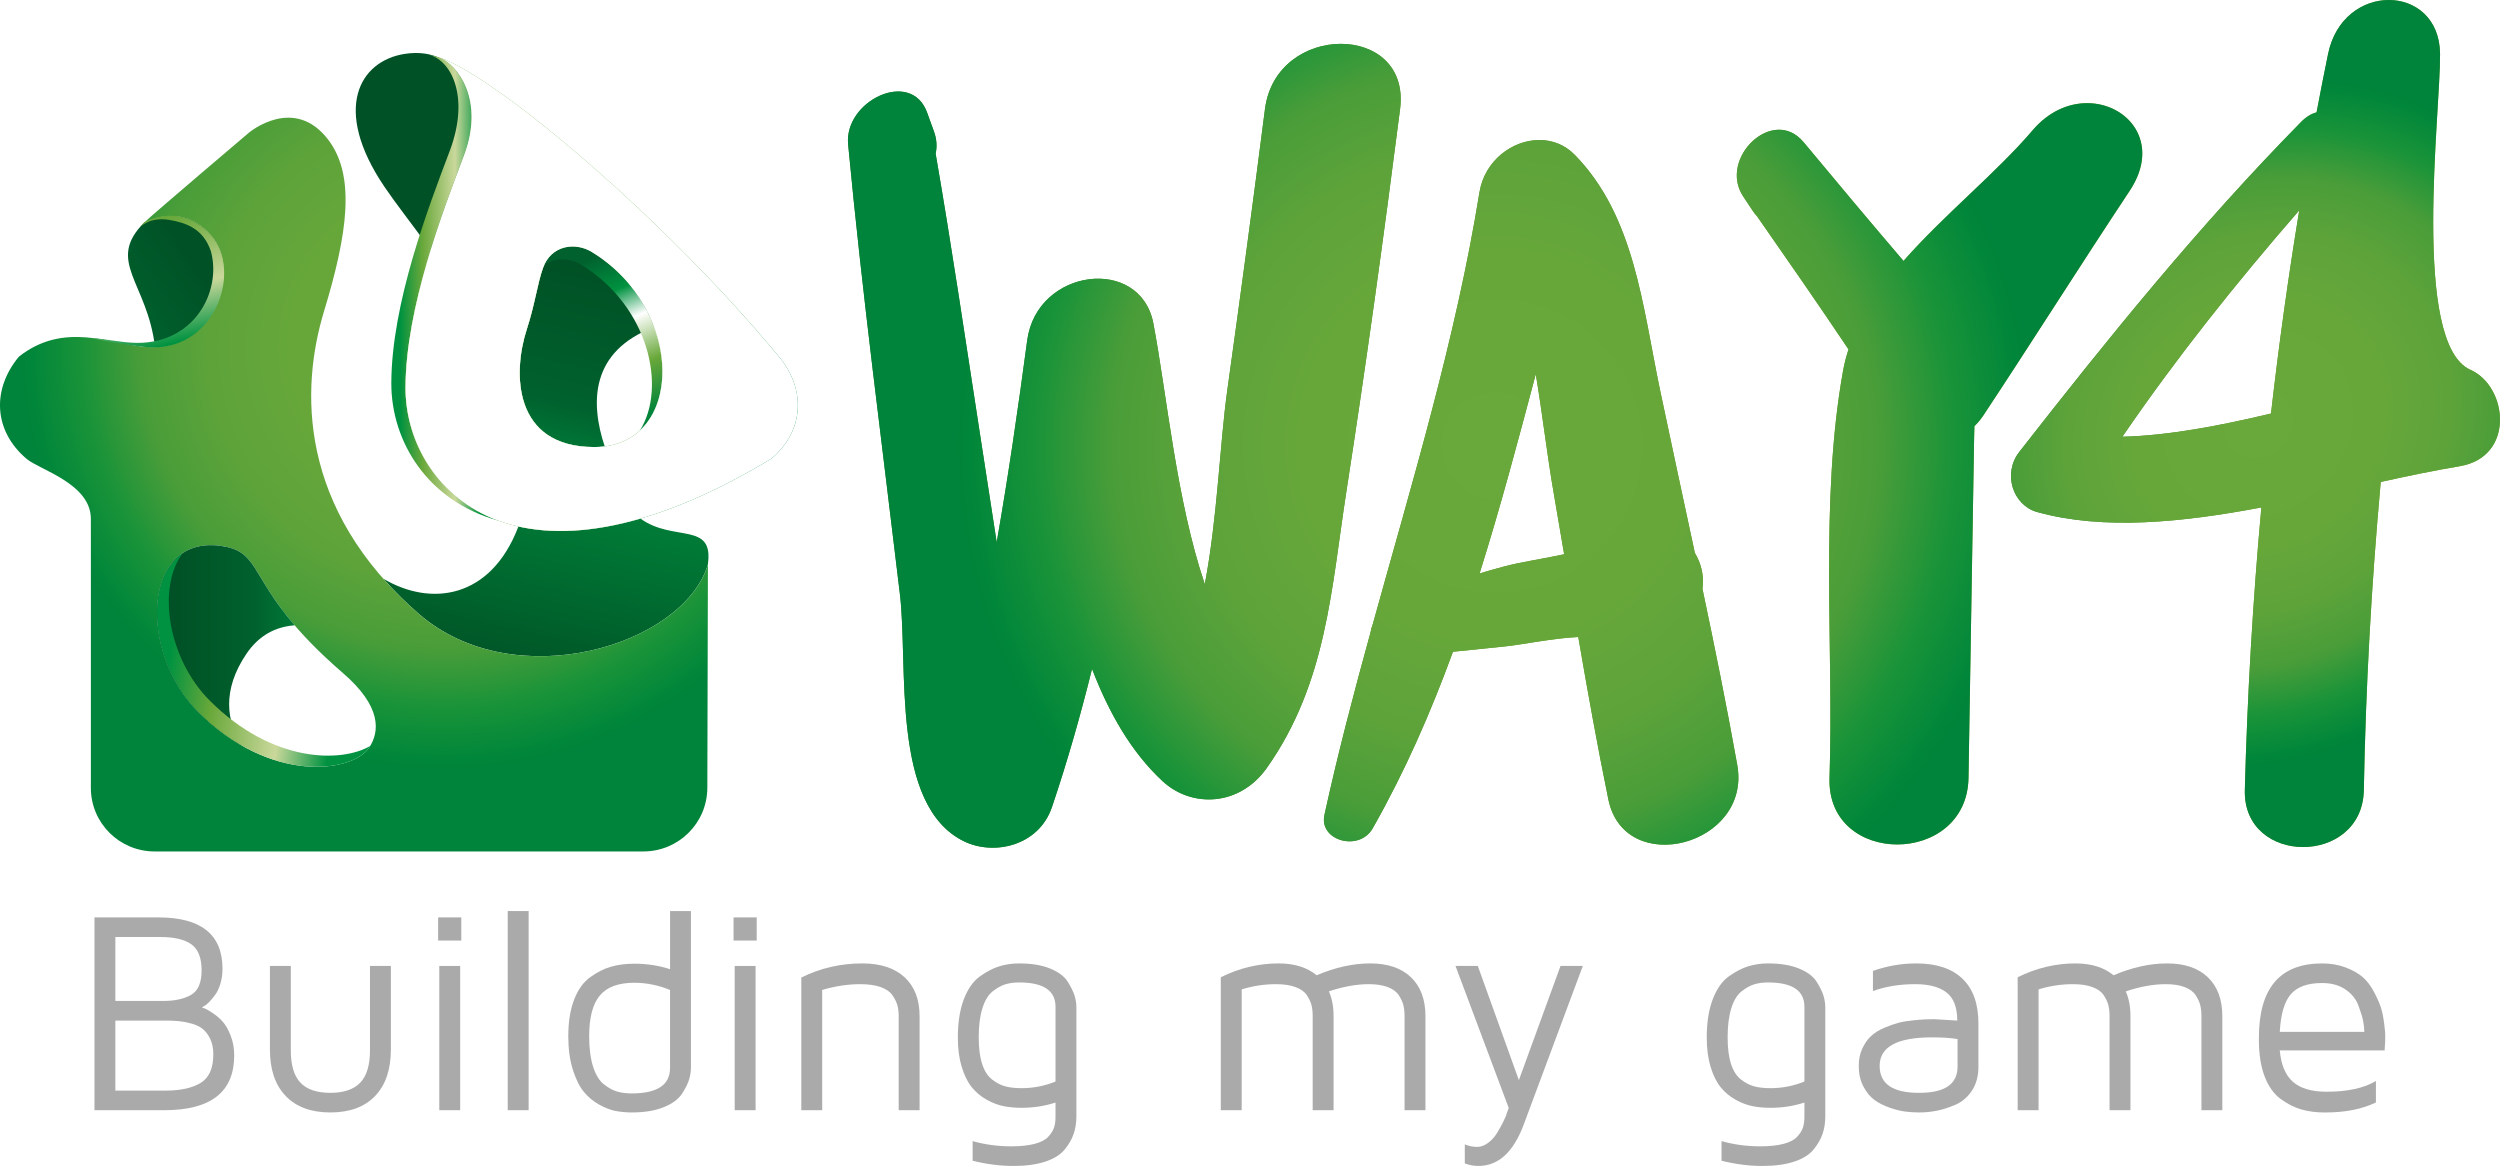 <!-- Generator: Adobe Illustrator 21.1.0, SVG Export Plug-In  -->
<svg version="1.1"
	 xmlns="http://www.w3.org/2000/svg" xmlns:xlink="http://www.w3.org/1999/xlink" xmlns:a="http://ns.adobe.com/AdobeSVGViewerExtensions/3.0/"
	 x="0px" y="0px" width="370.478px" height="172.784px" viewBox="0 0 370.478 172.784"
	 style="enable-background:new 0 0 370.478 172.784;" xml:space="preserve">
<style type="text/css">
	.st0{fill:url(#XMLID_104_);}
	.st1{fill:url(#SVGID_7_);}
	.st2{fill:url(#XMLID_105_);}
	.st3{fill:url(#XMLID_106_);}
	.st4{fill:url(#XMLID_107_);}
	.st5{fill:url(#XMLID_108_);}
	.st6{fill:url(#XMLID_109_);}
	.st7{fill:url(#XMLID_110_);}
	.st8{fill:url(#XMLID_111_);}
	.st9{fill:url(#XMLID_112_);}
	.st10{filter:url(#Adobe_OpacityMaskFilter);}
	.st11{filter:url(#Adobe_OpacityMaskFilter_1_);}
	.st12{mask:url(#XMLID_113_);fill:url(#XMLID_114_);}
	.st13{fill:url(#XMLID_115_);}
	.st14{fill:url(#XMLID_116_);}
	.st15{fill:url(#XMLID_117_);}
	.st16{fill:url(#XMLID_118_);}
	.st17{fill:url(#XMLID_119_);}
	.st18{fill:url(#SVGID_8_);}
	.st19{fill:#ABAAAA;}
	.st20{fill:url(#XMLID_120_);}
	.st21{fill:url(#SVGID_9_);}
	.st22{fill:url(#XMLID_121_);}
	.st23{fill:url(#XMLID_122_);}
	.st24{fill:url(#XMLID_123_);}
	.st25{fill:url(#XMLID_124_);}
	.st26{fill:url(#XMLID_125_);}
	.st27{fill:url(#XMLID_126_);}
	.st28{fill:url(#XMLID_127_);}
	.st29{fill:url(#XMLID_128_);}
	.st30{filter:url(#Adobe_OpacityMaskFilter_2_);}
	.st31{filter:url(#Adobe_OpacityMaskFilter_3_);}
	.st32{mask:url(#XMLID_129_);fill:url(#XMLID_130_);}
	.st33{fill:url(#XMLID_131_);}
	.st34{fill:url(#XMLID_132_);}
	.st35{fill:url(#XMLID_133_);}
	.st36{fill:url(#XMLID_134_);}
	.st37{fill:url(#XMLID_135_);}
	.st38{fill:url(#SVGID_10_);}
</style>
<defs>
</defs>
<g id="XMLID_1_">
	<g id="XMLID_81_">
		<g id="XMLID_84_">
			<g id="XMLID_86_">
				
					<linearGradient id="XMLID_104_" gradientUnits="userSpaceOnUse" x1="58.661" y1="1285.814" x2="250.474" y2="1285.814" gradientTransform="matrix(1 0 0 1 66.995 -1219.752)">
					<stop  offset="0" style="stop-color:#3B872E"/>
					<stop  offset="1" style="stop-color:#8CAC2B"/>
				</linearGradient>
				<path id="XMLID_87_" class="st0" d="M207.481,16.16c0.822-6.44-3.771-9.662-8.777-9.662c-5.005-0.005-10.42,3.217-11.247,9.662
					c-1.768,13.852-3.637,27.694-5.565,41.537c-1.14,8.14-1.466,18.959-3.353,28.879c-4.22-12.469-5.613-28.068-7.617-38.637
					c-1.914-10.095-17.262-8.214-18.699,2.489c-1.342,10.035-2.782,19.996-4.523,29.925c-0.809-5.232-1.619-10.464-2.424-15.696
					c-2.163-13.976-4.213-27.98-6.624-41.887c0.221-1.01,0.173-2.12-0.244-3.273c-0.345-0.94-0.685-1.881-1.02-2.816
					c-2.374-6.55-12.318-1.729-11.705,4.706c2.107,22.315,5.039,44.469,7.675,66.668c1.267,10.639-1.405,31.281,9.484,36.614
					c4.436,2.171,11.098,0.705,13.053-5.08c2.29-6.785,4.235-13.612,5.934-20.467c2.515,6.564,5.85,12.372,10.448,16.636
					c4.289,3.983,11.402,3.78,15.458-1.964c8.899-12.593,9.567-26.703,11.792-40.998C202.457,53.922,205.065,35.05,207.481,16.16z
					 M309.298,15.287c-2.719,0-5.662,1.189-8.056,3.992c-5.349,6.287-13.097,12.501-19.16,19.388
					c-4.983-5.822-9.899-11.708-14.804-17.599c-4.549-5.467-12.673,2.434-8.955,8.035l1.475,2.226
					c0.182,0.267,0.371,0.502,0.574,0.71c4.564,6.546,9.117,13.105,13.56,19.738c-0.34,1.037-0.612,2.093-0.809,3.171
					c-3.481,19.416-1.361,40.928-2.005,60.321c-0.443,13.183,20.383,13.142,20.596,0c0.279-16.756,0.553-33.512,0.831-50.267
					c0.009-0.65,0.024-1.263,0.044-1.844c0.477-0.461,0.925-0.996,1.336-1.613c7.308-11.049,14.359-22.241,21.679-33.277
					C320.302,21.178,315.35,15.287,309.298,15.287z M252.283,87.221c0.009-0.064,0.026-0.122,0.033-0.187
					c0.209-1.836-0.249-3.604-1.152-5.092c-1.713-8.02-3.458-16.031-5.14-24.054c-2.605-12.409-3.756-25.883-12.674-34.954
					c-1.473-1.507-3.337-2.185-5.227-2.185c-4.006,0-8.12,3.056-8.883,7.762c-3.502,21.692-9.935,42.789-15.807,63.989
					c-0.158,0.404-0.273,0.815-0.337,1.225c-2.475,8.974-4.842,17.968-6.828,27.037c-0.843,3.835,5.154,5.499,7.148,1.996
					c4.77-8.387,8.609-17.177,11.902-26.174c2.617-0.281,5.233-0.548,7.85-0.806c2.238-0.222,7.03-1.214,10.717-1.379
					c1.387,8.059,2.827,16.102,4.461,24.081c2.403,11.708,21.237,6.827,19.103-5.107C255.886,104.614,254.114,95.909,252.283,87.221
					z M222.914,83.942c-1.225,0.325-2.441,0.677-3.653,1.037c3.082-9.768,5.711-19.685,8.326-29.529
					c0.993,5.918,1.672,11.939,2.659,17.631c0.523,3.015,1.034,6.035,1.547,9.055C228.682,82.816,225.483,83.259,222.914,83.942z"/>
			</g>
		</g>
		
			<linearGradient id="SVGID_7_" gradientUnits="userSpaceOnUse" x1="218.423" y1="62.762" x2="290.029" y2="62.762" gradientTransform="matrix(1 0 -0.114 1 87.593 0)">
			<stop  offset="0" style="stop-color:#3B872E"/>
			<stop  offset="1" style="stop-color:#8CAC2B"/>
		</linearGradient>
		<path id="SVGID_4_" class="st1" d="M340.731,31.161c-1.652,10.039-3.043,20.078-4.188,30.118
			c-7.579,1.813-15.214,3.274-22.026,3.44C322.518,53.009,331.381,41.927,340.731,31.161 M344.999,8
			c-0.591,2.885-1.158,5.77-1.705,8.654c-0.748,0.19-1.525,0.639-2.275,1.401c-15.145,15.408-28.525,31.935-41.769,48.906
			c-2.56,3.282-0.885,7.932,2.607,8.908c9.857,2.75,21.561,1.54,33.257-0.671c-1.274,13.96-2.084,27.915-2.449,41.879
			c-0.294,11.242,17.431,11.281,17.634,0c0.278-15.241,1.123-30.451,2.507-45.657c4.042-0.889,7.961-1.71,11.669-2.325
			c8.3-1.381,7.159-11.837,1.629-14.289c-8.798-3.897-4.427-38.296-4.508-46.807c-0.047-5.293-3.695-8-7.592-8
			C350.168,0,346.099,2.627,344.999,8"/>
	</g>
	<g id="XMLID_57_">
		<linearGradient id="XMLID_105_" gradientUnits="userSpaceOnUse" x1="92.706" y1="33.188" x2="76.382" y2="104.147">
			<stop  offset="0.103" style="stop-color:#005125"/>
			<stop  offset="0.382" style="stop-color:#00612E"/>
			<stop  offset="0.521" style="stop-color:#00833A"/>
			<stop  offset="1" style="stop-color:#004D23"/>
		</linearGradient>
		<path id="XMLID_80_" class="st2" d="M94.91,76.85c-7.203,2.091-13.206,2.268-18.085,1.172
			c-4.086,10.745-12.981,11.91-20.017,7.738c1.541,1.746,3.269,3.48,5.23,5.186c14.19,12.359,39.195,4.702,42.848-7.228
			C105.866,77.201,99.851,80.412,94.91,76.85z"/>
		<linearGradient id="XMLID_106_" gradientUnits="userSpaceOnUse" x1="92.538" y1="33.149" x2="76.214" y2="104.108">
			<stop  offset="0.103" style="stop-color:#005125"/>
			<stop  offset="0.382" style="stop-color:#00612E"/>
			<stop  offset="0.521" style="stop-color:#00833A"/>
			<stop  offset="1" style="stop-color:#004D23"/>
		</linearGradient>
		<path id="XMLID_79_" class="st3" d="M89.609,66.142c-2.149-6.455-2.144-14.079,7.319-17.665c1.034,2.781,1.417,5.617,1.158,8.184
			c0.654-6.471-2.758-14.65-10.392-19.314c-2.439-1.49-6-1.043-7.232,2.379c-0.818,2.28-1.207,5.435-2.385,9.032
			c-2.129,6.497-2.047,17.491,9.995,17.491C89.118,66.249,90.079,66.083,89.609,66.142z"/>
		<linearGradient id="XMLID_107_" gradientUnits="userSpaceOnUse" x1="59.356" y1="25.499" x2="43.006" y2="96.572">
			<stop  offset="0.103" style="stop-color:#005125"/>
			<stop  offset="0.382" style="stop-color:#00612E"/>
			<stop  offset="0.521" style="stop-color:#00833A"/>
			<stop  offset="1" style="stop-color:#004D23"/>
		</linearGradient>
		<path id="XMLID_78_" class="st4" d="M63.83,37.021c1.653-5.377,3.532-10.301,4.926-13.987c3.08-8.139-0.496-16.342-8.795-15.046
			c-6.663,1.041-10.805,8.113-3.012,19.662C58.574,30.059,61.09,33.27,63.83,37.021z"/>
		<linearGradient id="XMLID_108_" gradientUnits="userSpaceOnUse" x1="31.218" y1="37.155" x2="10.341" y2="50.925">
			<stop  offset="0.103" style="stop-color:#005125"/>
			<stop  offset="0.624" style="stop-color:#00612E"/>
			<stop  offset="1" style="stop-color:#00833A"/>
		</linearGradient>
		<path id="XMLID_77_" class="st5" d="M22.968,51.435c9.151-0.312,12.298-11.194,8.755-15.963
			c-4.282-5.764-10.191-2.592-10.326-2.519C15.601,38.733,21.848,41.821,22.968,51.435z"/>
		<linearGradient id="XMLID_109_" gradientUnits="userSpaceOnUse" x1="57.99" y1="42.595" x2="73.9" y2="42.595">
			<stop  offset="0.085" style="stop-color:#009240"/>
			<stop  offset="0.291" style="stop-color:#69A83A"/>
			<stop  offset="0.594" style="stop-color:#CAD89B"/>
			<stop  offset="0.824" style="stop-color:#009240"/>
		</linearGradient>
		<path id="XMLID_76_" class="st6" d="M60.095,57.458c0.026-11.852,5.553-26.207,8.662-34.424c2.998-7.924-0.68-13.024-3.252-14.358
			c-0.634-0.253-1.388-0.471-2.368-0.651c3.625,0.531,6.607,6.147,3.51,14.332c-3.109,8.217-8.63,22.572-8.657,34.425
			c-0.018,8.698,5.428,17.525,15.91,20.382C64.794,73.762,60.078,65.554,60.095,57.458z"/>
		<radialGradient id="XMLID_110_" cx="46.406" cy="40.283" r="75.106" gradientUnits="userSpaceOnUse">
			<stop  offset="0.012" style="stop-color:#69A83A"/>
			<stop  offset="0.36" style="stop-color:#67A73A"/>
			<stop  offset="0.556" style="stop-color:#5DA33A"/>
			<stop  offset="0.715" style="stop-color:#499D39"/>
			<stop  offset="0.854" style="stop-color:#199339"/>
			<stop  offset="0.978" style="stop-color:#00863A"/>
			<stop  offset="1" style="stop-color:#00833A"/>
		</radialGradient>
		<path id="XMLID_73_" class="st7" d="M115.445,52.862C98.539,32.43,73.761,11.549,65.255,8.557
			c2.573,1.12,6.599,6.293,3.502,14.478c-3.109,8.217-8.636,22.572-8.662,34.424c-0.031,14.674,16.267,33.436,54.252,10.49
			C119.179,63.816,119.461,57.718,115.445,52.862z M88.073,66.249c-12.042,0-12.124-10.993-9.995-17.491
			c1.178-3.596,1.567-6.752,2.385-9.032c1.231-3.423,4.793-3.87,7.232-2.379C101.714,45.912,101.468,66.249,88.073,66.249z"/>
		<linearGradient id="XMLID_111_" gradientUnits="userSpaceOnUse" x1="86.118" y1="37.367" x2="96.889" y2="63.241">
			<stop  offset="0.049" style="stop-color:#00612E"/>
			<stop  offset="0.255" style="stop-color:#009240"/>
			<stop  offset="0.424" style="stop-color:#FFFFFF"/>
			<stop  offset="0.667" style="stop-color:#69A83A"/>
			<stop  offset="0.927" style="stop-color:#00833A"/>
		</linearGradient>
		<path id="XMLID_72_" class="st8" d="M87.695,37.347c-2.312-1.412-5.63-1.08-7.018,1.876c1.613-1.118,3.799-1.005,5.463,0.012
			c9.938,6.072,12.732,18.107,8.689,24.564C100.951,58.134,98.711,44.077,87.695,37.347z"/>
		<radialGradient id="XMLID_112_" cx="65.677" cy="51.407" r="62.704" gradientUnits="userSpaceOnUse">
			<stop  offset="0.012" style="stop-color:#69A83A"/>
			<stop  offset="0.36" style="stop-color:#67A73A"/>
			<stop  offset="0.556" style="stop-color:#5DA33A"/>
			<stop  offset="0.715" style="stop-color:#499D39"/>
			<stop  offset="0.854" style="stop-color:#199339"/>
			<stop  offset="0.978" style="stop-color:#00863A"/>
			<stop  offset="1" style="stop-color:#00833A"/>
		</radialGradient>
		<path id="XMLID_69_" class="st9" d="M62.037,90.946C44.112,75.334,44.529,57.589,48.027,46.096
			c3.498-11.494,4.664-19.988,0.666-25.319c-5.092-6.789-11.808-1.114-11.808-1.114S22.953,31.483,21.4,32.951
			c0.164-0.088,6.053-3.228,10.324,2.521c3.739,5.032,0.031,16.884-10.327,15.921c-5.17-0.48-11.993-3.762-18.606,1.469
			c-4.034,4.877-3.735,11.012,1.162,15.145c1.924,1.624,9.513,3.665,9.513,8.884c0,5.128,0,25.469,0,39.872
			c0,5.207,4.235,9.414,9.443,9.414h72.438c5.215,0,9.457-4.209,9.474-9.424c0.039-12.149,0.087-28.062,0.087-33.094
			C101.319,95.624,76.251,103.325,62.037,90.946z M54.675,110.836c-2.423,3.573-14.496,5.467-25.332-5.371
			c-8.802-8.804-8.285-26.11,3.304-24.583c7.046,0.929,3.308,6.028,18.178,18.861C56.57,104.702,56.308,108.43,54.675,110.836z"/>
		<defs>
			<filter id="Adobe_OpacityMaskFilter" filterUnits="userSpaceOnUse" x="60.095" y="8.557" width="58.139" height="70.133">
				<feFlood  style="flood-color:white;flood-opacity:1" result="back"/>
				<feBlend  in="SourceGraphic" in2="back" mode="normal"/>
			</filter>
		</defs>
		<mask maskUnits="userSpaceOnUse" x="60.095" y="8.557" width="58.139" height="70.133" id="XMLID_113_">
			<g id="XMLID_62_" class="st10">
				<defs>
					<filter id="Adobe_OpacityMaskFilter_1_" filterUnits="userSpaceOnUse" x="60.095" y="8.557" width="58.139" height="70.133">
						<feFlood  style="flood-color:white;flood-opacity:1" result="back"/>
						<feBlend  in="SourceGraphic" in2="back" mode="normal"/>
					</filter>
				</defs>
				<mask maskUnits="userSpaceOnUse" x="60.095" y="8.557" width="58.139" height="70.133" id="XMLID_113_">
					<g id="XMLID_64_" class="st11">
					</g>
				</mask>
				<radialGradient id="XMLID_114_" cx="62.451" cy="76.969" r="34.458" gradientUnits="userSpaceOnUse">
					<stop  offset="0" style="stop-color:#FFFFFF"/>
					<stop  offset="0.086" style="stop-color:#E2E2E2"/>
					<stop  offset="0.341" style="stop-color:#939393"/>
					<stop  offset="0.567" style="stop-color:#545454"/>
					<stop  offset="0.757" style="stop-color:#262626"/>
					<stop  offset="0.903" style="stop-color:#0A0A0A"/>
					<stop  offset="0.988" style="stop-color:#000000"/>
				</radialGradient>
				<path id="XMLID_63_" class="st12" d="M115.445,52.862C98.539,32.43,73.761,11.549,65.255,8.557
					c2.573,1.12,6.599,6.293,3.502,14.478c-3.109,8.217-8.636,22.572-8.662,34.424c-0.031,14.674,16.267,33.436,54.252,10.49
					C119.179,63.816,119.461,57.718,115.445,52.862z M88.073,66.249c-12.042,0-12.124-10.993-9.995-17.491
					c1.178-3.596,1.567-6.752,2.385-9.032c1.231-3.423,4.793-3.87,7.232-2.379C101.714,45.912,101.468,66.249,88.073,66.249z"/>
			</g>
		</mask>
		<radialGradient id="XMLID_115_" cx="62.451" cy="76.969" r="34.458" gradientUnits="userSpaceOnUse">
			<stop  offset="0" style="stop-color:#FFFFFF"/>
			<stop  offset="0.988" style="stop-color:#FFFFFF"/>
		</radialGradient>
		<path id="XMLID_61_" class="st13" d="M115.445,52.862C98.539,32.43,73.761,11.549,65.255,8.557
			c2.573,1.12,6.599,6.293,3.502,14.478c-3.109,8.217-8.636,22.572-8.662,34.424c-0.031,14.674,16.267,33.436,54.252,10.49
			C119.179,63.816,119.461,57.718,115.445,52.862z M88.073,66.249c-12.042,0-12.124-10.993-9.995-17.491
			c1.178-3.596,1.567-6.752,2.385-9.032c1.231-3.423,4.793-3.87,7.232-2.379C101.714,45.912,101.468,66.249,88.073,66.249z"/>
		<linearGradient id="XMLID_116_" gradientUnits="userSpaceOnUse" x1="23.281" y1="97.207" x2="46.474" y2="97.207">
			<stop  offset="0.103" style="stop-color:#005125"/>
			<stop  offset="0.624" style="stop-color:#00612E"/>
			<stop  offset="1" style="stop-color:#00833A"/>
		</linearGradient>
		<path id="XMLID_60_" class="st14" d="M35.822,110.474c-2.252-3.561-2.951-8.181,0.682-13.565c1.886-2.797,4.386-4.039,7.162-4.242
			l0.001,0.001c-6.612-7.707-5.451-11.051-11.02-11.785c-11.589-1.527-12.106,15.779-3.304,24.583
			c5.937,5.938,12.242,8.049,17.131,8.161C43.348,113.553,39.641,112.661,35.822,110.474z"/>
		
			<linearGradient id="XMLID_117_" gradientUnits="userSpaceOnUse" x1="-24.61" y1="121.715" x2="9.411" y2="121.715" gradientTransform="matrix(0.991 0.131 -0.131 0.991 62.767 -21.471)">
			<stop  offset="0.085" style="stop-color:#009240"/>
			<stop  offset="0.291" style="stop-color:#69A83A"/>
			<stop  offset="0.594" style="stop-color:#CAD89B"/>
			<stop  offset="0.824" style="stop-color:#009240"/>
		</linearGradient>
		<path id="XMLID_59_" class="st15" d="M31.073,103.812c-6.25-6.251-7.796-16.781-4.022-21.82
			c-5.825,3.903-4.765,16.417,2.291,23.474c10.836,10.838,22.909,8.944,25.332,5.371c0.064-0.094,0.121-0.193,0.18-0.29
			C50.638,113.034,40.399,113.14,31.073,103.812z"/>
		<linearGradient id="XMLID_118_" gradientUnits="userSpaceOnUse" x1="18.418" y1="23.489" x2="26.286" y2="56.968">
			<stop  offset="0.085" style="stop-color:#009240"/>
			<stop  offset="0.291" style="stop-color:#69A83A"/>
			<stop  offset="0.594" style="stop-color:#CAD89B"/>
			<stop  offset="0.824" style="stop-color:#009240"/>
		</linearGradient>
		<path id="XMLID_58_" class="st16" d="M31.324,34.934c-2.995-3.448-6.998-3.575-9.945-1.968c-0.261,0.26-0.493,0.514-0.707,0.765
			c0.051-0.019,1.46-1.651,4.431-1.139c2.31,0.398,4.995,1.189,6.153,4.657c1.648,6.059-2.625,14.033-11.648,13.54
			c-1.944-0.106-4.221-0.583-5.987-0.695c-0.403-0.026,3.262,0.797,7.758,1.313C31.691,52.59,36.029,40.35,31.324,34.934z"/>
	</g>
	<g id="XMLID_34_">
		<g id="XMLID_37_">
			<g id="XMLID_39_">
				
					<radialGradient id="XMLID_119_" cx="154.567" cy="1285.814" r="79.83" gradientTransform="matrix(1 0 0 1 66.995 -1219.752)" gradientUnits="userSpaceOnUse">
					<stop  offset="0.012" style="stop-color:#69A83A"/>
					<stop  offset="0.36" style="stop-color:#67A73A"/>
					<stop  offset="0.556" style="stop-color:#5DA33A"/>
					<stop  offset="0.715" style="stop-color:#499D39"/>
					<stop  offset="0.854" style="stop-color:#199339"/>
					<stop  offset="0.978" style="stop-color:#00863A"/>
					<stop  offset="1" style="stop-color:#00833A"/>
				</radialGradient>
				<path id="XMLID_40_" class="st17" d="M207.481,16.16c0.822-6.44-3.771-9.662-8.777-9.662c-5.005-0.005-10.42,3.217-11.247,9.662
					c-1.768,13.852-3.637,27.694-5.565,41.537c-1.14,8.14-1.466,18.959-3.353,28.879c-4.22-12.469-5.613-28.068-7.617-38.637
					c-1.914-10.095-17.262-8.214-18.699,2.489c-1.342,10.035-2.782,19.996-4.523,29.925c-0.809-5.232-1.619-10.464-2.424-15.696
					c-2.163-13.976-4.213-27.98-6.624-41.887c0.221-1.01,0.173-2.12-0.244-3.273c-0.345-0.94-0.685-1.881-1.02-2.816
					c-2.374-6.55-12.318-1.729-11.705,4.706c2.107,22.315,5.039,44.469,7.675,66.668c1.267,10.639-1.405,31.281,9.484,36.614
					c4.436,2.171,11.098,0.705,13.053-5.08c2.29-6.785,4.235-13.612,5.934-20.467c2.515,6.564,5.85,12.372,10.448,16.636
					c4.289,3.983,11.402,3.78,15.458-1.964c8.899-12.593,9.567-26.703,11.792-40.998C202.457,53.922,205.065,35.05,207.481,16.16z
					 M309.298,15.287c-2.719,0-5.662,1.189-8.056,3.992c-5.349,6.287-13.097,12.501-19.16,19.388
					c-4.983-5.822-9.899-11.708-14.804-17.599c-4.549-5.467-12.673,2.434-8.955,8.035l1.475,2.226
					c0.182,0.267,0.371,0.502,0.574,0.71c4.564,6.546,9.117,13.105,13.56,19.738c-0.34,1.037-0.612,2.093-0.809,3.171
					c-3.481,19.416-1.361,40.928-2.005,60.321c-0.443,13.183,20.383,13.142,20.596,0c0.279-16.756,0.553-33.512,0.831-50.267
					c0.009-0.65,0.024-1.263,0.044-1.844c0.477-0.461,0.925-0.996,1.336-1.613c7.308-11.049,14.359-22.241,21.679-33.277
					C320.302,21.178,315.35,15.287,309.298,15.287z M252.283,87.221c0.009-0.064,0.026-0.122,0.033-0.187
					c0.209-1.836-0.249-3.604-1.152-5.092c-1.713-8.02-3.458-16.031-5.14-24.054c-2.605-12.409-3.756-25.883-12.674-34.954
					c-1.473-1.507-3.337-2.185-5.227-2.185c-4.006,0-8.12,3.056-8.883,7.762c-3.502,21.692-9.935,42.789-15.807,63.989
					c-0.158,0.404-0.273,0.815-0.337,1.225c-2.475,8.974-4.842,17.968-6.828,27.037c-0.843,3.835,5.154,5.499,7.148,1.996
					c4.77-8.387,8.609-17.177,11.902-26.174c2.617-0.281,5.233-0.548,7.85-0.806c2.238-0.222,7.03-1.214,10.717-1.379
					c1.387,8.059,2.827,16.102,4.461,24.081c2.403,11.708,21.237,6.827,19.103-5.107C255.886,104.614,254.114,95.909,252.283,87.221
					z M222.914,83.942c-1.225,0.325-2.441,0.677-3.653,1.037c3.082-9.768,5.711-19.685,8.326-29.529
					c0.993,5.918,1.672,11.939,2.659,17.631c0.523,3.015,1.034,6.035,1.547,9.055C228.682,82.816,225.483,83.259,222.914,83.942z"/>
			</g>
		</g>
		
			<radialGradient id="SVGID_8_" cx="254.226" cy="62.762" r="51.093" gradientTransform="matrix(1 0 -0.114 1 87.593 0)" gradientUnits="userSpaceOnUse">
			<stop  offset="0.012" style="stop-color:#69A83A"/>
			<stop  offset="0.36" style="stop-color:#67A73A"/>
			<stop  offset="0.556" style="stop-color:#5DA33A"/>
			<stop  offset="0.715" style="stop-color:#499D39"/>
			<stop  offset="0.854" style="stop-color:#199339"/>
			<stop  offset="0.978" style="stop-color:#00863A"/>
			<stop  offset="1" style="stop-color:#00833A"/>
		</radialGradient>
		<path id="SVGID_1_" class="st18" d="M340.731,31.161c-1.652,10.039-3.043,20.078-4.188,30.118
			c-7.579,1.813-15.214,3.274-22.026,3.44C322.518,53.009,331.381,41.927,340.731,31.161 M344.999,8
			c-0.591,2.885-1.158,5.77-1.705,8.654c-0.748,0.19-1.525,0.639-2.275,1.401c-15.145,15.408-28.525,31.935-41.769,48.906
			c-2.56,3.282-0.885,7.932,2.607,8.908c9.857,2.75,21.561,1.54,33.257-0.671c-1.274,13.96-2.084,27.915-2.449,41.879
			c-0.294,11.242,17.431,11.281,17.634,0c0.278-15.241,1.123-30.451,2.507-45.657c4.042-0.889,7.961-1.71,11.669-2.325
			c8.3-1.381,7.159-11.837,1.629-14.289c-8.798-3.897-4.427-38.296-4.508-46.807c-0.047-5.293-3.695-8-7.592-8
			C350.168,0,346.099,2.627,344.999,8"/>
	</g>
	<g id="XMLID_2_">
		<path id="XMLID_30_" class="st19" d="M14,164.522v-28.57h9.475c6.33,0,9.497,2.537,9.497,7.613c0,0.797-0.105,1.539-0.316,2.226
			c-0.21,0.685-0.467,1.231-0.768,1.636c-0.302,0.406-0.597,0.76-0.885,1.061c-0.287,0.301-0.551,0.507-0.789,0.618l-0.295,0.209
			c0.141,0.029,0.313,0.085,0.517,0.169c0.203,0.083,0.586,0.313,1.149,0.688c0.562,0.375,1.051,0.803,1.466,1.282
			c0.415,0.481,0.795,1.161,1.14,2.044c0.344,0.884,0.517,1.853,0.517,2.91c0,5.41-3.455,8.115-10.364,8.115H14z M17.095,148.333
			h7.058c1.74,0,3.13-0.301,4.167-0.904c1.037-0.601,1.555-1.807,1.555-3.612c0-1.864-0.505-3.156-1.514-3.877
			c-1.009-0.72-2.544-1.083-4.604-1.083h-6.662V148.333z M17.095,161.615h7.488c2.175,0,3.89-0.378,5.145-1.136
			c1.255-0.756,1.883-2.169,1.883-4.239c0-0.874-0.15-1.628-0.449-2.261c-0.3-0.631-0.666-1.124-1.098-1.479
			c-0.433-0.354-0.991-0.625-1.674-0.812c-0.683-0.189-1.317-0.31-1.902-0.366c-0.587-0.055-1.263-0.083-2.029-0.083h-7.363V161.615
			z"/>
		<path id="XMLID_29_" class="st19" d="M39.999,155.528v-12.382h3.096v12.521c0,2.171,0.473,3.76,1.42,4.769
			c0.946,1.008,2.429,1.513,4.446,1.513c1.991,0,3.467-0.504,4.427-1.513c0.96-1.009,1.44-2.598,1.44-4.769v-12.521h3.096v12.382
			c0,2.971-0.781,5.268-2.34,6.892c-1.562,1.625-3.769,2.436-6.623,2.436c-2.853,0-5.06-0.812-6.621-2.436
			C40.779,160.796,39.999,158.499,39.999,155.528"/>
		<path id="XMLID_26_" class="st19" d="M64.93,135.951h3.43v3.43h-3.43V135.951z M65.098,164.522h3.096v-21.376h-3.096V164.522z"/>
		<rect id="XMLID_25_" x="75.242" y="135.009" class="st19" width="3.096" height="29.513"/>
		<path id="XMLID_22_" class="st19" d="M84.215,153.562c0-2.119,0.287-3.922,0.859-5.407c0.572-1.485,1.364-2.597,2.376-3.336
			c1.011-0.739,2.04-1.258,3.088-1.558c1.047-0.3,2.198-0.45,3.454-0.45c1.88,0,3.647,0.273,5.304,0.816v-8.617h3.095v23.133
			c0,0.572-0.083,1.158-0.251,1.757c-0.168,0.6-0.517,1.314-1.047,2.143c-0.531,0.83-1.439,1.506-2.722,2.028
			c-1.285,0.523-2.869,0.785-4.754,0.785c-0.795,0-1.574-0.07-2.335-0.209c-0.761-0.139-1.584-0.453-2.471-0.941
			c-0.886-0.489-1.65-1.123-2.292-1.904c-0.642-0.78-1.187-1.88-1.633-3.294C84.438,157.093,84.215,155.444,84.215,153.562
			 M87.31,153.562c0,1.799,0.195,3.304,0.584,4.518c0.39,1.213,0.925,2.084,1.608,2.614c0.682,0.531,1.336,0.886,1.962,1.067
			c0.627,0.181,1.344,0.273,2.151,0.273c3.786,0,5.679-1.255,5.679-3.766v-11.566c-1.74-0.711-3.509-1.066-5.304-1.066
			c-2.338,0-4.036,0.627-5.093,1.882C87.839,148.772,87.31,150.787,87.31,153.562"/>
		<path id="XMLID_19_" class="st19" d="M108.707,135.951h3.43v3.43h-3.43V135.951z M108.876,164.522h3.096v-21.376h-3.096V164.522z"
			/>
		<path id="XMLID_18_" class="st19" d="M118.747,164.522V144.86c2.805-1.393,5.821-2.09,9.045-2.09c2.689,0,4.774,0.683,6.257,2.05
			c1.484,1.366,2.226,3.29,2.226,5.773v13.93h-3.096v-13.93c0-0.599-0.063-1.134-0.189-1.6c-0.125-0.467-0.369-0.966-0.73-1.496
			c-0.363-0.529-0.946-0.938-1.754-1.224c-0.808-0.286-1.823-0.429-3.048-0.429c-1.796,0-3.668,0.286-5.616,0.857v17.821H118.747z"
			/>
		<path id="XMLID_15_" class="st19" d="M141.943,153.74c0-2.233,0.3-4.128,0.901-5.684c0.599-1.557,1.406-2.691,2.418-3.402
			c1.011-0.711,1.975-1.204,2.889-1.476c0.915-0.271,1.874-0.408,2.88-0.408c1.824,0,3.356,0.254,4.597,0.762
			c1.239,0.51,2.11,1.165,2.611,1.967c0.501,0.802,0.84,1.496,1.014,2.082c0.174,0.586,0.261,1.165,0.261,1.736v16.106
			c0,0.948-0.136,1.819-0.408,2.614c-0.272,0.795-0.721,1.571-1.347,2.331c-0.627,0.76-1.585,1.353-2.872,1.779
			c-1.288,0.424-2.845,0.638-4.669,0.638c-1.993,0-4.02-0.259-6.083-0.774v-2.908c1.826,0.516,3.741,0.773,5.75,0.773
			c1.363,0,2.508-0.122,3.433-0.364c0.926-0.244,1.597-0.591,2.015-1.043c0.418-0.453,0.703-0.901,0.856-1.346
			c0.153-0.446,0.23-0.981,0.23-1.606v-2.129c-1.601,0.52-3.271,0.779-5.011,0.779c-0.949,0-1.836-0.079-2.659-0.24
			c-0.823-0.16-1.664-0.478-2.523-0.952c-0.858-0.475-1.594-1.089-2.208-1.843c-0.615-0.754-1.114-1.759-1.497-3.014
			C142.135,156.86,141.943,155.401,141.943,153.74 M145.039,153.729c0,1.604,0.171,2.925,0.512,3.963
			c0.341,1.039,0.842,1.81,1.502,2.311c0.662,0.502,1.326,0.838,1.994,1.005c0.669,0.167,1.456,0.25,2.36,0.25
			c1.712,0,3.382-0.327,5.011-0.983V149.19c0-2.398-1.796-3.598-5.387-3.598c-0.765,0-1.448,0.091-2.046,0.273
			c-0.598,0.181-1.224,0.529-1.879,1.046c-0.654,0.515-1.162,1.352-1.524,2.509C145.219,150.578,145.039,152.013,145.039,153.729"/>
		<path id="XMLID_14_" class="st19" d="M180.91,164.522v-19.702c2.751-1.367,5.605-2.05,8.566-2.05c2.339,0,4.22,0.585,5.641,1.756
			c2.748-1.171,5.393-1.756,7.933-1.756c2.597,0,4.611,0.683,6.043,2.05c1.431,1.366,2.146,3.29,2.146,5.773v13.93h-3.095v-13.93
			c0-0.599-0.056-1.134-0.167-1.6c-0.111-0.467-0.338-0.966-0.678-1.496c-0.342-0.529-0.891-0.938-1.65-1.224
			c-0.758-0.286-1.695-0.429-2.807-0.429c-1.797,0-3.769,0.355-5.914,1.067c0.464,1.031,0.695,2.259,0.695,3.682v13.93h-3.096
			v-13.93c0-0.628-0.058-1.175-0.177-1.642c-0.119-0.467-0.348-0.958-0.69-1.474c-0.341-0.516-0.901-0.918-1.68-1.203
			c-0.779-0.286-1.739-0.429-2.881-0.429c-1.74,0-3.437,0.259-5.093,0.773v17.905H180.91z"/>
		<path id="XMLID_13_" class="st19" d="M215.693,143.146h3.305l6.087,16.921l6.17-16.921h3.304l-8.743,23.467
			c-1.521,4.114-3.766,6.17-6.735,6.17c-0.684,0-1.353-0.126-2.009-0.377v-2.823c0.572,0.251,1.186,0.377,1.841,0.377
			c0.544,0,1.081-0.199,1.611-0.596c0.531-0.398,0.966-0.876,1.308-1.433c0.341-0.557,0.655-1.123,0.941-1.694
			c0.287-0.573,0.485-1.061,0.596-1.465l0.21-0.585L215.693,143.146z"/>
		<path id="XMLID_10_" class="st19" d="M252.924,153.74c0-2.233,0.3-4.128,0.9-5.684c0.6-1.557,1.406-2.691,2.418-3.402
			c1.012-0.711,1.975-1.204,2.89-1.476c0.914-0.271,1.874-0.408,2.878-0.408c1.824,0,3.357,0.254,4.596,0.762
			c1.239,0.51,2.11,1.165,2.612,1.967c0.501,0.802,0.839,1.496,1.014,2.082c0.173,0.586,0.26,1.165,0.26,1.736v16.106
			c0,0.948-0.135,1.819-0.406,2.614c-0.272,0.795-0.722,1.571-1.348,2.331c-0.627,0.76-1.585,1.353-2.872,1.779
			c-1.289,0.424-2.845,0.638-4.669,0.638c-1.992,0-4.021-0.259-6.083-0.774v-2.908c1.826,0.516,3.742,0.773,5.749,0.773
			c1.363,0,2.508-0.122,3.433-0.364c0.927-0.244,1.598-0.591,2.016-1.043c0.418-0.453,0.702-0.901,0.855-1.346
			c0.153-0.446,0.23-0.981,0.23-1.606v-2.129c-1.601,0.52-3.27,0.779-5.01,0.779c-0.95,0-1.836-0.079-2.659-0.24
			c-0.823-0.16-1.664-0.478-2.524-0.952c-0.857-0.475-1.594-1.089-2.208-1.843c-0.615-0.754-1.114-1.759-1.497-3.014
			C253.116,156.86,252.924,155.401,252.924,153.74 M256.02,153.729c0,1.604,0.17,2.925,0.51,3.963
			c0.342,1.039,0.842,1.81,1.504,2.311c0.66,0.502,1.325,0.838,1.993,1.005c0.668,0.167,1.456,0.25,2.36,0.25
			c1.712,0,3.382-0.327,5.01-0.983V149.19c0-2.398-1.796-3.598-5.387-3.598c-0.766,0-1.447,0.091-2.045,0.273
			c-0.599,0.181-1.225,0.529-1.879,1.046c-0.654,0.515-1.163,1.352-1.524,2.509C256.2,150.578,256.02,152.013,256.02,153.729"/>
		<path id="XMLID_7_" class="st19" d="M275.45,157.954c0-0.96,0.178-1.822,0.533-2.583c0.357-0.762,0.792-1.379,1.308-1.853
			c0.515-0.474,1.17-0.878,1.965-1.215c0.795-0.336,1.498-0.583,2.112-0.741c0.613-0.158,1.342-0.279,2.185-0.36
			c0.844-0.083,1.444-0.13,1.799-0.145c0.356-0.013,0.778-0.021,1.266-0.021l3.43,0.203c0-1.939-0.526-3.324-1.576-4.153
			c-1.052-0.828-2.606-1.243-4.667-1.243c-2.313,0-4.397,0.343-6.251,1.025v-2.99c2.104-0.739,4.245-1.109,6.419-1.109
			c2.993,0,5.277,0.756,6.851,2.27c1.574,1.513,2.361,3.727,2.361,6.641v6.42c0,1.368-0.317,2.535-0.951,3.503
			c-0.634,0.97-1.448,1.67-2.444,2.102c-0.996,0.433-1.928,0.733-2.799,0.899c-0.871,0.168-1.731,0.251-2.58,0.251
			c-0.657,0-1.33-0.041-2.021-0.125c-0.691-0.084-1.472-0.276-2.345-0.576c-0.873-0.301-1.63-0.686-2.272-1.154
			c-0.642-0.469-1.19-1.14-1.644-2.014C275.676,160.112,275.45,159.101,275.45,157.954 M278.546,157.954
			c0,2.664,1.935,3.994,5.804,3.994h0.063c3.786,0,5.679-1.289,5.679-3.87v-4.098c-0.946-0.168-2.213-0.251-3.799-0.251
			C281.128,153.729,278.546,155.138,278.546,157.954"/>
		<path id="XMLID_6_" class="st19" d="M299.001,164.522v-19.702c2.751-1.367,5.605-2.05,8.566-2.05c2.339,0,4.22,0.585,5.64,1.756
			c2.749-1.171,5.393-1.756,7.933-1.756c2.597,0,4.611,0.683,6.043,2.05c1.431,1.366,2.146,3.29,2.146,5.773v13.93h-3.095v-13.93
			c0-0.599-0.056-1.134-0.167-1.6c-0.111-0.467-0.338-0.966-0.678-1.496c-0.342-0.529-0.891-0.938-1.65-1.224
			c-0.758-0.286-1.695-0.429-2.807-0.429c-1.797,0-3.769,0.355-5.914,1.067c0.464,1.031,0.695,2.259,0.695,3.682v13.93h-3.096
			v-13.93c0-0.628-0.058-1.175-0.177-1.642c-0.119-0.467-0.348-0.958-0.69-1.474c-0.341-0.516-0.901-0.918-1.68-1.203
			c-0.779-0.286-1.739-0.429-2.881-0.429c-1.74,0-3.437,0.259-5.093,0.773v17.905H299.001z"/>
		<path id="XMLID_3_" class="st19" d="M334.747,154.106v-0.147v-0.167c0-7.349,3.119-11.022,9.36-11.022
			c1.304,0,2.485,0.206,3.547,0.617c1.06,0.411,1.902,0.896,2.527,1.454c0.624,0.557,1.171,1.286,1.644,2.186
			c0.47,0.898,0.807,1.662,1.008,2.289c0.201,0.628,0.357,1.389,0.467,2.28c0.111,0.865,0.167,1.409,0.167,1.633v0.919l-0.083,1.507
			h-15.542c0.195,2.148,0.851,3.705,1.969,4.675c1.117,0.97,2.773,1.454,4.965,1.454c3.099,0,5.538-0.53,7.316-1.589v3.179
			c-2.057,0.99-4.551,1.485-7.484,1.485h-0.125c-1.251,0-2.398-0.15-3.441-0.449c-1.042-0.3-2.068-0.82-3.075-1.558
			c-1.008-0.739-1.797-1.851-2.368-3.336C335.032,158.028,334.747,156.226,334.747,154.106 M337.843,152.914h12.528
			c0-0.488-0.06-1.032-0.178-1.632c-0.119-0.599-0.356-1.37-0.713-2.312c-0.356-0.941-0.997-1.725-1.927-2.353
			c-0.929-0.627-2.078-0.941-3.447-0.941c-2.123,0-3.663,0.551-4.62,1.652C338.531,148.431,337.982,150.292,337.843,152.914"/>
	</g>
</g>
</svg>